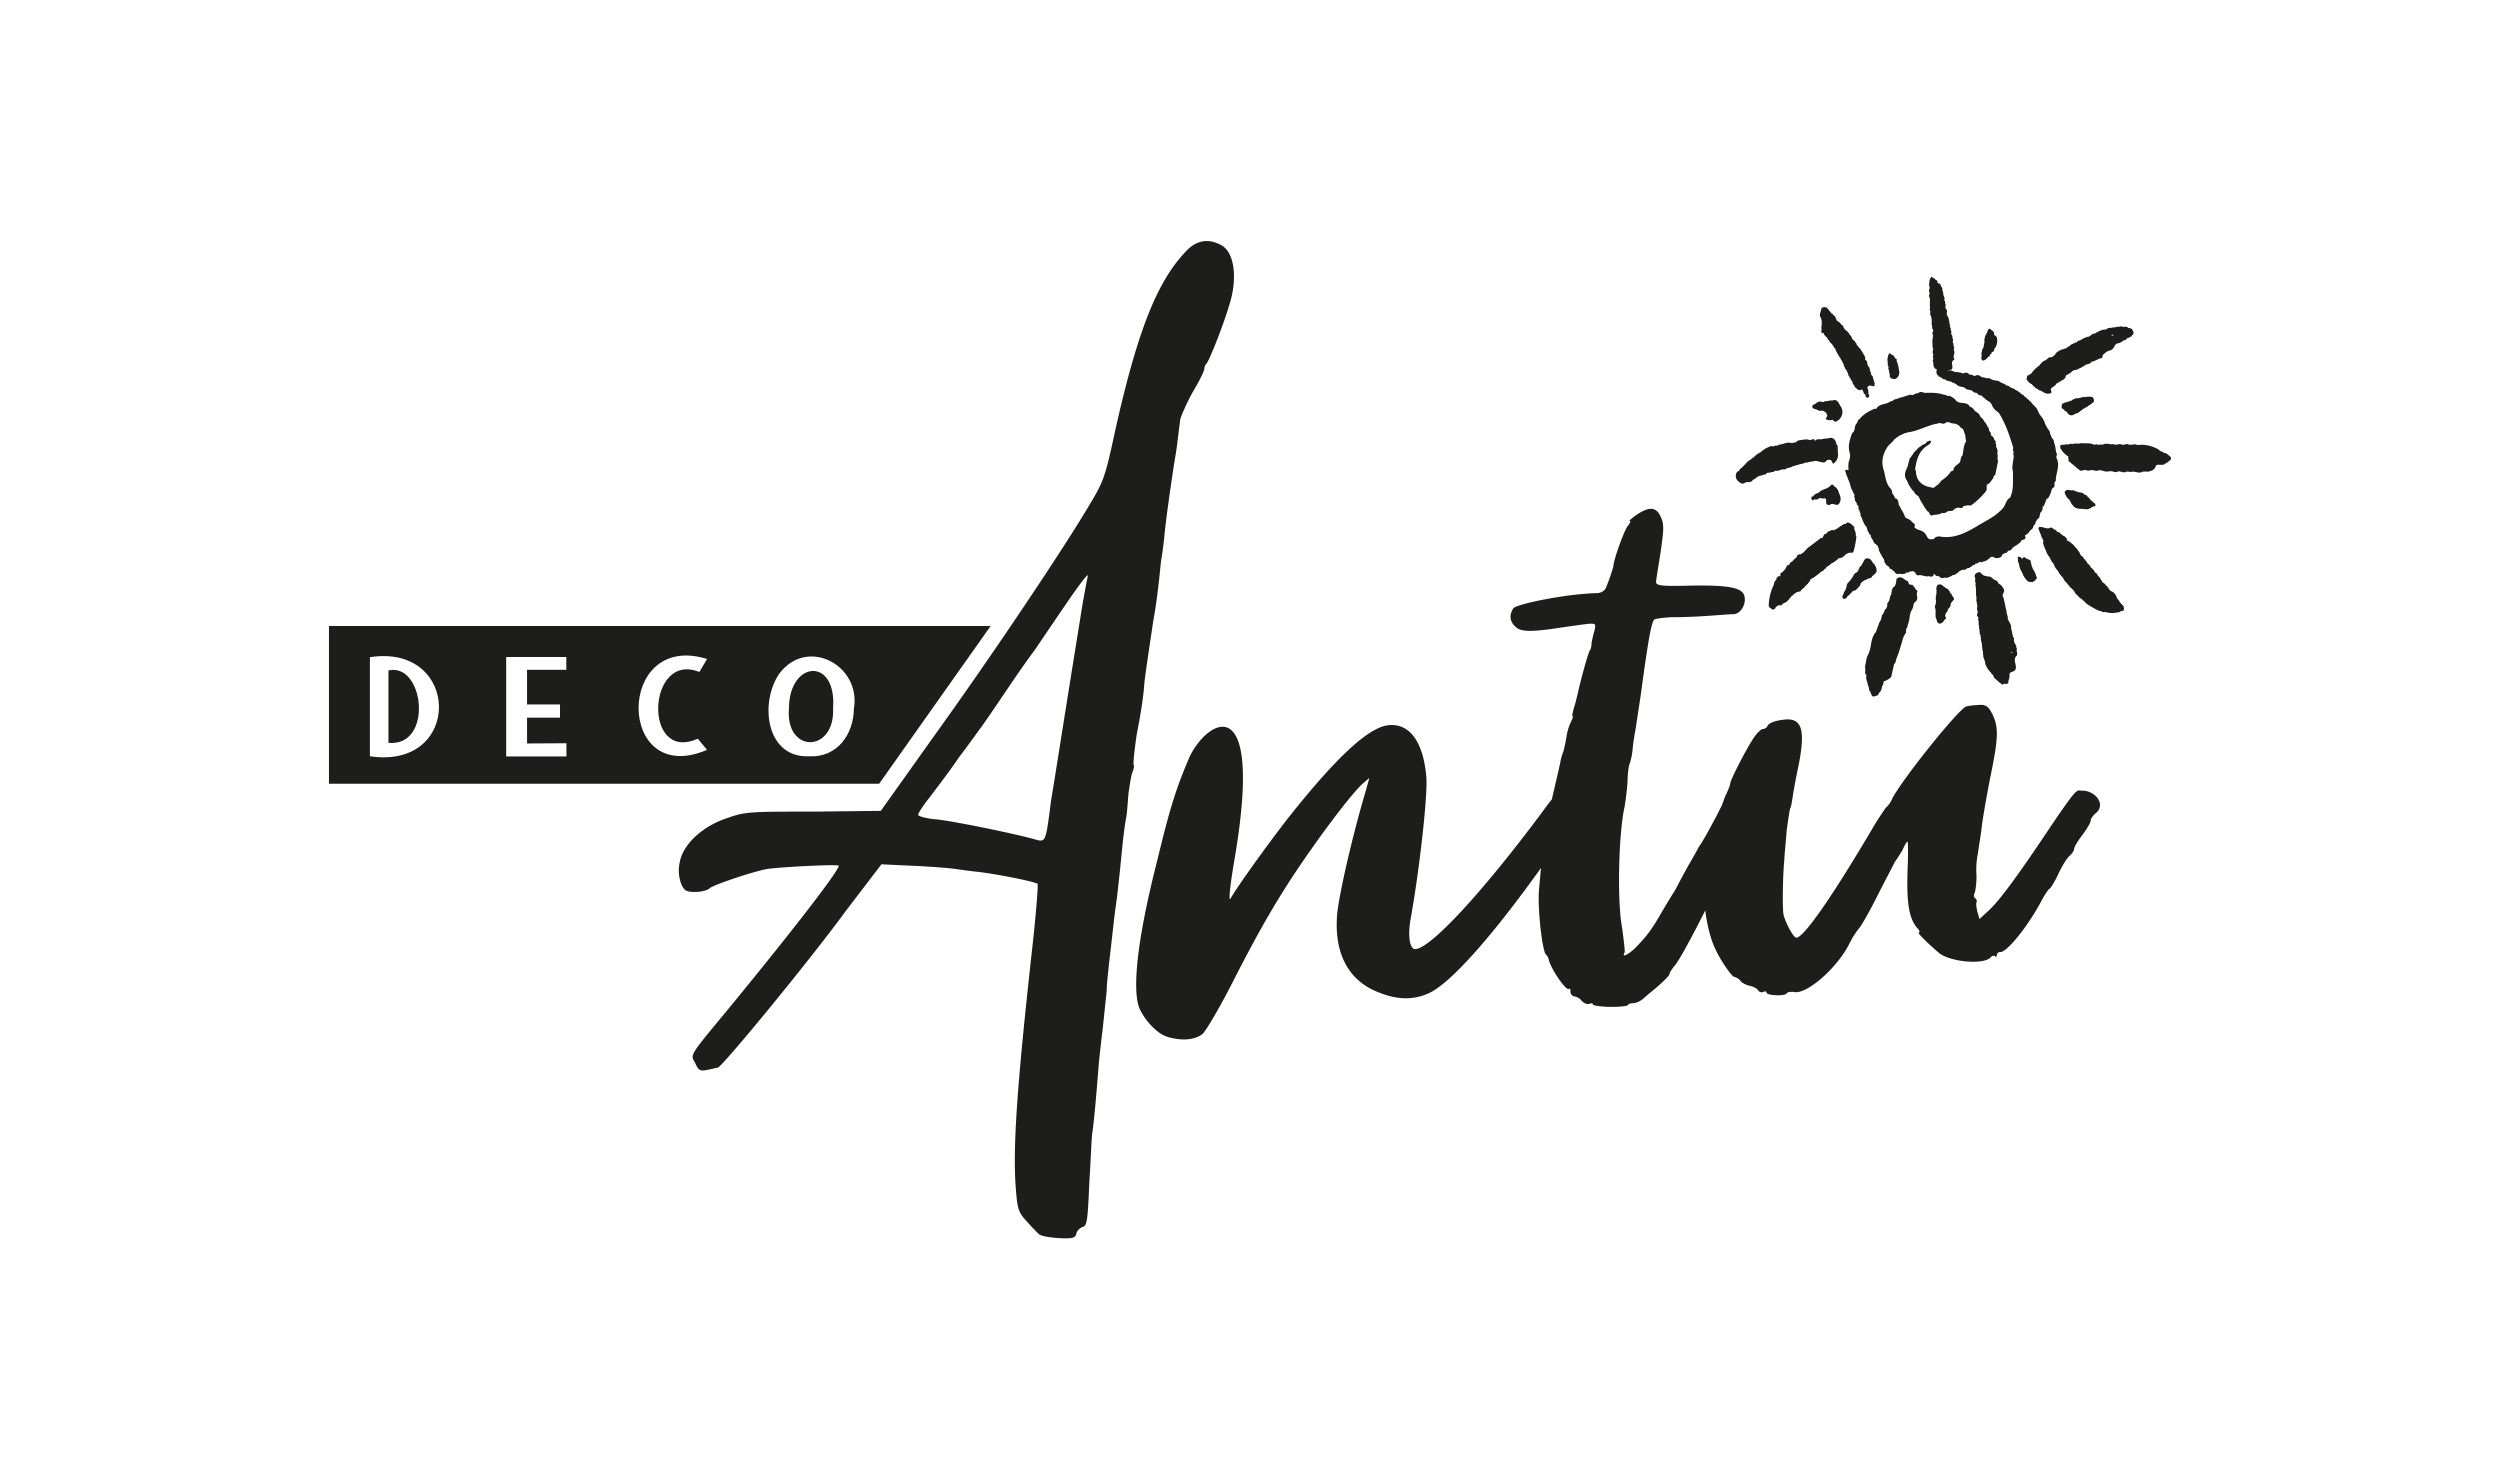 <svg id="Capa_1" data-name="Capa 1" xmlns="http://www.w3.org/2000/svg" viewBox="0 0 1238 732.56"><defs><style>.cls-1{fill:#1d1d1b;fill-rule:evenodd;}</style></defs><path class="cls-1" d="M562.85,364c2.61-13.38,3.35-19.7,3.72-24.16,0-2.6,3.35-24.16,4.46-32,1.12-5.95,1.86-11.15,3-21.19.37-3.35.74-7.81,1.11-10s1.12-7.43,1.49-11.52c.74-8.55,4.46-33.82,5.57-40.14.75-4.46,1.49-11.52,2.23-17.1.38-1.86,3-7.8,6-13.38,3.35-5.58,5.95-10.78,5.95-11.89a4,4,0,0,1,1.11-2.61c1.49-1.85,8.18-18.58,11.15-28.62,4.46-13.75,2.6-26.76-4.09-30.1-6.31-3.35-11.89-2.23-16.72,2.6-14.5,14.87-24.16,38.65-35.31,88.09-5.58,26-6,26.39-14.5,40.51-14.12,23.42-48.32,74.34-76.19,113l-25.65,36.05-33.08.37c-30.48,0-34.2,0-42.37,3-13,4.09-22.68,13.38-24.17,22.3a18.71,18.71,0,0,0,.75,10.41c1.49,3.34,2.23,4.08,7.06,4.08,2.6,0,5.95-.74,7.06-1.85,2.23-1.86,23.42-8.92,29.37-9.67,10-1.11,34.56-2.23,34.56-1.48,0,2.6-23,32.33-53.52,69.5C341,523.48,341.7,522,344.3,526.45c1.49,3.72,2.6,4.09,5.95,3.35,2.23-.38,4.83-1.12,5.2-1.12,1.86,0,45-52.41,63.19-77.31L436.48,428l15.61.75c8.55.37,17.84,1.11,20.44,1.48s7.81,1.12,11.53,1.49c9.66,1.11,28.24,4.83,29.73,5.95.37.74-.74,14.86-2.6,31.59-7.81,70.25-9.66,99.61-8.18,118.94.75,10.78,1.49,12.27,5.21,16.36,2.23,2.6,4.83,5.2,5.94,6.31.75,1.12,4.84,1.86,10,2.23,7.06.38,8.55,0,8.92-2.6a5.39,5.39,0,0,1,3.34-3c1.86-.75,2.23-3.35,3-21.56.74-11.52,1.11-23,1.49-24.9.74-4.83,1.85-16.73,3-31.6.37-5.2,1.49-14.49,2.23-20.81.74-6.69,1.49-14.5,1.86-17.47,0-3.35.74-9.29,1.11-13.38,2.6-21.93,2.23-20.82,4.09-33.82.37-3.72,1.12-10,1.49-13.76.74-7.43,1.86-19.7,3-25.27.37-1.86.75-7.07,1.12-11.9.74-5.2,1.48-10,2.23-11.15.37-1.48.74-2.6.37-3S561.74,371.83,562.85,364Zm-24.16-78.8c-.37,1.86-1.85,9.3-3,16.36-10,62.07-13,81.77-15.24,95.15-2.6,20.44-2.6,20.44-7.8,19-8.92-2.61-41.26-9.3-49.44-10-4.46-.37-8.55-1.49-8.55-2.23s2.6-4.83,5.95-8.92c3-4.09,9.66-12.64,14.12-19.33,4.84-6.32,9.3-12.64,10.41-14.12,2.6-3.35,11.52-16.73,17.84-26,2.6-3.72,6.69-9.66,9.29-13,2.24-3.35,9.3-13.75,15.62-23S539.07,283.36,538.69,285.22Z"/><path class="cls-1" d="M1031.18,391.53c-3,0-1.86-2.61-15.24,17.09-15.61,23.42-25.27,36.8-30.85,42l-4.83,4.47-1.11-3.72c-.38-1.86-.75-4.09-.38-4.46.38-.74,0-1.49-.74-2.23-.74-.37-.74-1.49,0-3a39.52,39.52,0,0,0,.74-7.8,40.79,40.79,0,0,1,.75-11.52c.37-3.35,1.48-9.3,1.86-13s2.23-14.13,4.08-23.79c4.09-19.7,4.47-25.28,1.12-32-1.86-3.71-3.35-4.83-6.69-4.46a32.88,32.88,0,0,0-6.32.75c-4.09,1.86-30.48,34.56-36.42,45.34a12.42,12.42,0,0,1-3.35,4.84c-.74,1.11-3.35,4.83-5.58,8.54-20.07,34.2-34.94,55.76-38.65,55.76-1.49,0-5.2-7.06-6.32-11.15-.74-3.35-.37-20.82.37-27.51,0-2.23.75-8.55,1.12-14.12.74-5.58,1.48-10.78,1.86-11.52.37-.38.74-3,1.11-5.21.37-2.6,1.49-8.92,2.6-14.12,4.09-19.7,2.23-26-8.17-24.16-3,.37-5.95,1.48-6.7,2.6a2.79,2.79,0,0,1-2.6,1.86c-.74,0-3,2.23-4.46,4.46-3.71,5.57-11.52,20.81-11.52,22.3,0,.74-1.11,3.72-2.6,6.69-.45,1.2-1,2.76-1.61,4.41-.73,1.41-1.54,3-2.47,4.88-3,5.58-6.69,12.64-8.92,15.61-1.49,3-4.84,8.55-7.07,12.64s-4.46,8.55-5.2,9.66-3.72,5.95-6.32,10.41c-4.46,7.81-7.06,11.52-13.38,17.84-3.35,3-6.32,4.46-4.83,1.86.37-.37-.37-5.95-1.12-11.89-2.6-13-1.86-46.84,1.12-60.22.37-1.86,1.11-7.43,1.48-12.26,0-4.46.75-8.92,1.12-9.29a35.11,35.11,0,0,0,1.49-7.81c.37-3.72,1.11-7.81,1.48-9.66.38-3,1.49-9.67,2.61-17.47,3.71-27.51,5.2-35.31,6.68-36.43.75-.37,5.21-1.11,10.41-1.11,4.84,0,12.64-.38,17.47-.75s10-.74,11.15-.74c3.35,0,6.32-4.46,5.58-8.55-.74-4.46-7.06-5.95-26.76-5.58-14.5.38-17.1,0-17.1-1.85,0-.75,1.11-7.44,2.23-14.5,1.49-10.41,1.86-13.75.37-17.1-2.23-5.57-5.57-5.94-11.89-1.86-2.6,1.86-4.46,3.35-3.72,3.35s0,1.11-1.12,2.6c-1.48,1.86-6.69,15.61-7.06,20.07a101.15,101.15,0,0,1-3.34,9.67c-.75,2.23-2.61,3.34-5.21,3.34-14.49.37-38.65,5.21-40.88,7.44-2.23,3.34-1.86,6.69,1.11,9.29s7.81,2.6,24.53,0c16.36-2.23,15.24-2.6,14.5,1.86a53.17,53.17,0,0,0-1.49,6.31,6.31,6.31,0,0,1-.74,3.35c-.74.74-4.46,14.12-6,21.19-.37,1.48-1.11,4.83-1.86,7.06-.74,2.6-1.11,4.46-.74,4.46s0,1.11-.74,2.6a26.12,26.12,0,0,0-2.23,7.06c-.37,2.61-1.12,5.95-1.49,7.44a35.69,35.69,0,0,0-1.49,4.83c0,.73-2.16,9.75-4.35,19.25-1.4,1.69-3.18,4.09-5.68,7.51C734.21,441.7,708.19,470,700.75,470c-2.6,0-3.71-6.32-2.23-14.86,4.46-24.54,8.55-61.7,7.81-70.25C704.84,367,697.78,357.7,687,359.19c-9.66,1.49-24.9,15.61-47.2,43.49-7.81,9.66-26.77,35.68-30.48,42.37-1.12,1.49,0-7.81,2.23-20.82,14.12-84-13.38-68-22.3-49.8-7.44,17.1-10.41,27.88-16.36,52.41-9.29,36.42-12.26,61.7-8.92,71.73,2.23,5.95,8.92,13.38,14.13,14.87,7.43,2.23,13.75,1.49,17.47-1.49,1.85-1.85,8.17-12.63,14.12-24.16,14.12-27.87,24.16-45,36.8-63.18,10.78-15.61,23.79-32.71,28.62-36.8l3-2.6-1.86,6.69c-6.32,21.18-13.38,51.66-14.12,61.33-1.49,19.33,5.94,32.71,20.81,38.28,9.29,3.72,17.1,3.72,24.54.37,10.56-4.77,30.83-27.38,55.63-62.08-.31,3.17-.63,6.7-1,10.79-.75,8.92,1.48,29.36,3.34,32a4.71,4.71,0,0,1,1.49,2.6c1.11,4.83,8.92,16,10,14.49.75-.37.75.37.75,1.49a2.41,2.41,0,0,0,1.85,2.23,5.63,5.63,0,0,1,3.72,2.23c1.12,1.12,2.6,1.86,3.72,1.49s1.86-.37,1.86.37c0,.37,3.71,1.11,8.92,1.11,4.83,0,8.55-.37,8.55-1.11,0-.37,1.48-.74,3-.74a10.14,10.14,0,0,0,4.46-2.24c1.12-1.11,4.46-3.71,7.43-6.31s5.58-5.21,5.58-5.95,1.11-2.23,2.23-3.72c2.08-2.07,8.47-13.86,15.46-27.72.71,6.66,2.7,14.62,5,19.17,2.23,5.21,8.17,13.76,9.29,13.76a5.41,5.41,0,0,1,3,1.85c.75,1.12,3,2.23,4.83,2.61s3.72,1.48,4.09,2.23a2,2,0,0,0,2.6.74c.75-.37,1.49-.37,1.49.37,0,1.49,9.29,1.86,10,.37.37-.74,1.86-.74,3.34-.74C894,493,909.27,480,915.59,467.72a42.47,42.47,0,0,1,4.83-7.8c1.11-1.12,5.2-8.18,9.29-16.36s8.18-15.61,8.55-16.72c.74-.75,2.23-3.35,3.72-5.58,1.11-2.6,2.23-4.46,2.6-4.46s.37,7.06,0,15.24c-.37,15.61.74,22.67,4.83,27.51,1.12,1.11,1.49,2.23.74,2.23-1.11,0,6.32,7.06,10.41,10.4,5.58,4.09,20.82,5.58,24.9,2.23.75-1.11,2.24-1.48,2.61-.74.37.37.74,0,.74-.74a1.7,1.7,0,0,1,1.86-1.49c3.34,0,14.12-13.38,20.81-26.39,1.49-2.6,3-4.83,3.35-4.83s2.6-3.35,4.46-7.44,4.46-8.17,5.58-8.92c1.11-1.11,2.22-2.6,2.22-3.34,0-1.12,1.86-4.09,4.09-7.06s4.09-5.95,4.09-7.07c0-.74,1.12-2.6,2.6-3.71C1043.08,398.22,1037.5,391.53,1031.18,391.53Z"/><path class="cls-1" d="M192.36,332v35.87C214.78,369.84,210.08,327.93,192.36,332Z"/><path class="cls-1" d="M412.55,350.78c1.84-25.52-21.61-23.78-21.86-.2C388.68,373.29,413.5,373,412.55,350.78Z"/><path class="cls-1" d="M367.72,388.09h67.64L490.57,310H162.9v78.09H367.72Zm18.21-54.53c13.89-18.46,40.63-4.05,36.91,17.43-.13,12.7-8.32,24.21-22,23.51C379.37,375.64,375.92,348.09,385.93,333.56ZM183.17,374.5V325.43C228.32,318.51,229.24,381.39,183.17,374.5Zm97.27-42.83H261v17.17h16.32v6.54H261v12.78l19.49-.1v6.54H250.66V325.33h29.78Zm65.1,34.14,4.59,5.52c-45,19.25-45.4-59.13,0-45l-3.8,6.44C320.49,322.28,318.08,378.06,345.54,365.81Z"/><path class="cls-1" d="M927.53,202.8l.06,0-.07,0h0a17,17,0,0,0-6.95,5l0-.07c-.87.32-.52,1.47-1.17,1.94l0,0c-1.35,1.29-.42,3.74-2.2,4.8-1.27,3.37-2.33,6.75-1.07,10.32l0,0a8.48,8.48,0,0,1-.67,4,18.45,18.45,0,0,0-.12,3.48,4.09,4.09,0,0,0,.16.42c-.57.29-1.28-.43-1.79.3.29,1,.58,1.93.86,2.87a1,1,0,0,1,.36.91c.27.57.54,1.14.8,1.72l.87,2.91h-.07a2.16,2.16,0,0,0,.46.89v0l0,0,0,0c.11.31.29.57.42.86v0a9.52,9.52,0,0,0,.91,1.87l.06,0-.21,1.08a1.75,1.75,0,0,1,.34,1.51h0a2.46,2.46,0,0,0,.46.86v0a1.67,1.67,0,0,1,.53,1.39,1.44,1.44,0,0,1,.75,1.8.74.74,0,0,1,.05.55l.47.2c0,.23,0,.46-.07.69a.84.84,0,0,1,.39.88,2.4,2.4,0,0,1,.39.2l-.07,0a1.27,1.27,0,0,0,.06,1.28l0,0a4.29,4.29,0,0,0,.45.88h0a15.52,15.52,0,0,0,.91,2.32l0-.05a4,4,0,0,0,.4.9v0a4.2,4.2,0,0,1,.45.8l0,0a2.53,2.53,0,0,1,1,2.17c.15.28.3.55.46.82l.46.84.48.8a4.82,4.82,0,0,1,.5.27h0a3.2,3.2,0,0,0-.16.68l.55.78c.16.27.32.55.47.83l.42.87.48.82a1.37,1.37,0,0,1,1.08,1l.31.09.18,0a1,1,0,0,0,.14.15l-.09.52a1.45,1.45,0,0,1,.39,1.48l.45.83.42.87.46.83.48.83c.16.28.32.55.49.82a1.73,1.73,0,0,1,.43,1.46l.45.83.51.8,1.59,1.19h0a4.57,4.57,0,0,0,0,.64.79.79,0,0,1,.51.22l.57,0c.07.38.39.59.64.85a1.48,1.48,0,0,1,.54.17c.17.27.33.53.48.81h0a2.35,2.35,0,0,0,2.52.54l1.21.23c.45-.3,1-.07,1.46-.36h0a.8.8,0,0,0,.27-.51l.17.14.27-.1.66,0c.24-.17.5-.33.76-.48a2.23,2.23,0,0,1,.63,0,1.44,1.44,0,0,1,1.91.44h0l.28.08a1.63,1.63,0,0,0,.28.71l0,0a1.32,1.32,0,0,0,1.86.46l3.68.76c.91-.54,1.85.54,2.75-.17h-.07c.54-.23.61-.67.47-1.19l-.08,0h0a1.25,1.25,0,0,1,1.1.87c.81.41,1.91.12,2.48,1.12,1,.48,2.14-.43,3.16.08l2.2-.93a1.45,1.45,0,0,1,1.38-.49l.8-.5.78-.55.78-.55a.87.87,0,0,1,.78-.55c.58-.6,1.28-.46,2-.44l.84-.42a1.54,1.54,0,0,1,1.38-.48l.79-.52.79-.55a1.56,1.56,0,0,1,1.33-.52,3.18,3.18,0,0,0,.18-.6h.6l.84-.41c.66-.63,1.37-.3,2.07-.22a3.24,3.24,0,0,1,.17-.32,6.36,6.36,0,0,0,2-.7l0,0c.28-.17.53-.37.8-.54h0a4.45,4.45,0,0,1,1.55-1.16h0a.56.56,0,0,1,.75.16h.29l.26.13a2.59,2.59,0,0,0,1.89.3l-.06,0c.46-.25,1,0,1.45-.48l-.08.06c.53-.23.59-.81.82-1.26h.16a.83.83,0,0,1,.82-.48,1.61,1.61,0,0,1,1.38-.45,1.4,1.4,0,0,1,1.55-1.14l.78-.52a3.1,3.1,0,0,0,.08-.42,1.94,1.94,0,0,0,.29-.21A3.62,3.62,0,0,1,997,271l.21,0c0-.07,0-.14,0-.2l.1-.1a1.59,1.59,0,0,0,.63-.33l0,0c.3-.13.55-.35.83-.49l0,0c.23-.22.51-.38.73-.61h0l0,0v0a2.37,2.37,0,0,0,.78-.6l-.06,0c.54-.19.54-.92,1-1.18h0c.41-.36,1-.07,1.39-.53l-.08,0a.8.8,0,0,0,.32-1.3v0c-.05,0-.07-.1-.07-.28a.53.53,0,0,1,.28-.44h0a3.65,3.65,0,0,0,1.49-1.16,0,0,0,0,0,0,0l0,0,0,0c.49-.27.54-.9.92-1.25h0l0,0,0,0a2,2,0,0,0,.8-.6l-.06,0c.81-.37.48-1.48,1.13-1.95l0,0c.78-.41.47-1.51,1.13-2a.88.88,0,0,1,.23-.6l.7-.61,0,0c1-.84.43-2.45,1.4-3.33h0c.72-.64.61-1.58.82-2.41a2.65,2.65,0,0,0-.38-.05l.24-.19a1.57,1.57,0,0,1,.53,0l1.56-3.92h0l.53,0a12.16,12.16,0,0,0,1.78-4,2.2,2.2,0,0,1,1.46-1.71l.08-2.44a.91.91,0,0,0,.53-.46l.06-.19c0-3.41,1.89-6.71.83-10.18l.05.09a4.25,4.25,0,0,0-.39-.93v0a.38.38,0,0,0-.24-.31.49.49,0,0,1,0-.12c0-.79.68-1.61.05-2.39a.25.25,0,0,0,0,.07l0-.1,0,0c-.48-1.48-.35-3.13-1-4.57l0,.06c-.2-.47,0-1.11-.39-1.49,0,0,0,0,0,0l-.07-.11a.34.34,0,0,1,.06.06,1,1,0,0,0-.51-.87l.05.09a9.87,9.87,0,0,1-1.37-3.27l.07.1a1.14,1.14,0,0,0-.47-.9s0,0,0,.05l-.05-.08,0,0a1.3,1.3,0,0,0-.51-.85l.05.08c-.33-.58-.68-1.16-1-1.73l0,.07a2,2,0,0,0-.46-.92.06.06,0,0,0,0,0v0h0a7.06,7.06,0,0,0-.92-2.29.41.41,0,0,0,0,.09l-.06-.1h0c-.49-1-1.29-1.75-1.85-2.68l0,0c-.77-1.39-1.15-3.09-2.6-3.94l.05,0c-.07-.63-.8-.6-1-1.12h0a2.48,2.48,0,0,0-.6-.72.14.14,0,0,0,0,.06l-.06-.09,0,0c-.15-.57-.79-.58-1-1l0,0c-.25-.51-.85-.53-1.15-1l0,0c-.24-.52-.8-.58-1.17-.92l0,0,0-.06,0,0c-.23-.62-.85-.67-1.28-1a.3.3,0,0,1-.38-.24,1.67,1.67,0,0,0-.78-.73c-.18.06-.28,0-.33-.19-.35-.46-.92-.55-1.34-.89a.3.3,0,0,1-.4-.2c-.49-.67-1.41-.43-1.92-1a.33.33,0,0,1-.45-.2c-.52-.64-1.43-.46-2-1a.24.24,0,0,1-.38-.15c-.51-.72-1.44-.52-2-1.08-.17.09-.29,0-.35-.15-1.47-1.25-3.57-.57-5-1.76a.34.34,0,0,1-.47-.16.38.38,0,0,0-.64-.12,1.19,1.19,0,0,1-1.13-.2.66.66,0,0,1-.89-.19,2.84,2.84,0,0,1-1.75-.42,2.11,2.11,0,0,0-2.52-.47l0,0c-.62.36-1.09,0-1.59-.3l-.86-.22c-.31.14-.6.17-.78-.2h0a2.14,2.14,0,0,0-2.51-.52h0c-.6.38-1.06,0-1.52-.27a1.83,1.83,0,0,1-1.45-.32c-1.69.54-3-1.07-4.65-.78a2.68,2.68,0,0,0-.3.12l-.12-.21.07,0a2.19,2.19,0,0,1,.51-.1,1,1,0,0,0,.83-.1,1.22,1.22,0,0,0,.68-.43c.67-1.36-.76-3,.54-4.23a.05.05,0,0,1,0,0l.07,0,0,0c.62-.28.68-.7.26-1.23l0,.07c-.39-1.2.73-2.41.14-3.61l0-.06s0,0,0,.05c-.35-.7.36-1.56-.22-2.22a.11.11,0,0,1,0,.05l0-.08,0,0c-.13-.51.05-1.09-.27-1.55v0c-.44-.67.34-1.57-.26-2.21a.13.13,0,0,0,0,.06l0-.08,0,0c-.16-.7.13-1.62-.67-2l.06-1.62a2.09,2.09,0,0,1-.29-1.53,1.58,1.58,0,0,1-.32-1.53,1.69,1.69,0,0,1-.26-1.56,1.77,1.77,0,0,1-.34-1.5L964,155.63c.06-.65.12-1.3.17-1.95-.27-.4-.55-.79-.83-1.19l.15-1.84a1.82,1.82,0,0,1-.23-1.56l-.44-.22c0-.44.1-.88.14-1.33a6.09,6.09,0,0,1-.72-3,1.83,1.83,0,0,1-.37-1.49c-.12-.3-.23-.6-.34-.91a1.34,1.34,0,0,1-.51-1.39l-1.63-.69a1.7,1.7,0,0,0,.09-.54l-.5-.82a1.61,1.61,0,0,1-1.14-.93,1.32,1.32,0,0,1-1.19-.85,4.07,4.07,0,0,0-1.25,3.18c-.07.44-.13.88-.2,1.32.81,1,0,2-.06,2.94a3.83,3.83,0,0,0,.43.17l.33,0s0,0,0,0h0l-.32,0c-.11.68-.22,1.35-.34,2a.73.73,0,0,1,0,.63l.46.35h0c0,1.36,0,2.73-.07,4.1v0c.39.71-.29,1.55.14,2.25h0c.48.67-.3,1.56.25,2.21v0a8.17,8.17,0,0,1,.48,4.36,3.62,3.62,0,0,1,.24,2.16c.86.69.69,1.47.09,2.28a2.86,2.86,0,0,1,.26,2.11l0,0,0,.27c0,.67-.26,1.31-.2,2,.26,1-.13,2,.28,3l0-.05c.47.94-.58,2,.08,2.93a.13.13,0,0,0,0-.06l0,.08v0c.27.72-.32,1.52.09,2.23a.38.38,0,0,1,0,.49c-.07.09-.14.19-.22.28a1.89,1.89,0,0,0,.07.71c.06.23.11.46.17.7s0,.76.08,1.14a3.44,3.44,0,0,0,.16.8,4.1,4.1,0,0,0,.41.74,2.63,2.63,0,0,0,.64.56.84.84,0,0,0,.55.09l0,.06h0a2.66,2.66,0,0,0,.26,2.83l.31.07h.06a.94.94,0,0,0,.24.7v-.05c1,.05,1.51.87,2.28,1.27l1,.07a1.55,1.55,0,0,0,.07.23c1,.92,2.41.43,3.35,1.35l1.09.29c.29.48.84.55,1.24.85l-.05-.06.07.07h0c1.19,1.42,3.38.51,4.49,2.11,1.06.49,2.37.21,3.31,1.09h0l0,0,0,0c.56.94,1.79.42,2.4,1.22,0,0,0,0,0,0l0,.05h0c.51,1,1.76.42,2.34,1.22h0l0,0,0,0c.23.55.84.57,1.16,1l0,0c.8.93,1.95,1.32,2.85,2.1v0l0,0h0a1.24,1.24,0,0,0,.62.79l0-.06c.5,2.16,2.06,3.27,3.61,4.4l0,0,0,.06,0,0c3.19,5.12,5.16,10.89,6.94,16.75l0-.07c.35.7-.38,1.58.21,2.25a.07.07,0,0,0,0-.05l0,.07,0,0c.26.7-.35,1.51.14,2.19v0l0,.06s0,0,0,0c-.07,2.63-1.19,5.25-.35,7.9l0-.06c-.13,4.31.49,8.69-1.42,12.84h0c-1.73.91-2.13,2.84-3,4.44l.05,0c-3.44,4.41-8.24,6.56-12.7,9.25-5.92,3.56-11.92,6.77-18.91,5.6a3.3,3.3,0,0,0-3.28,1.16l-.09.2a2.08,2.08,0,0,0-.85-.07c-1.24.25-1.93-.32-2.5-1.46-1-2-1.87-2.54-4.45-3.31a7.79,7.79,0,0,1-1.63-1c.12-.89.45-1.79-.65-2.31-.55-.26-.93-.9-1.39-1.37l-2.53-1.32a16.66,16.66,0,0,0-1.94-3.92c-.38-.79-.71-1.45-.85-1.65s-.33-.57-.49-.87a2.61,2.61,0,0,0,0-.28c0-.2,0-.41-.09-.62a1.1,1.1,0,0,0-.06-.26c0-.15-.06-.3-.1-.44a3.2,3.2,0,0,0-.38-.79,1.87,1.87,0,0,0-.66-.53,2.84,2.84,0,0,0-.42-.09,10.16,10.16,0,0,0-1.49-2.58.11.11,0,0,1,0-.05,5.28,5.28,0,0,0-.14-1,5.08,5.08,0,0,0-.34-.92c-2.78-2.54-2.77-6.43-3.82-9.82-1.19-3.9-.34-7.31,1.71-10.72,1-1.71,2.79-2.57,3.74-4.3h0l0-.06,0,.05a1.26,1.26,0,0,0,.81-.55l0,0,.08-.06s0,0,0,0a1.37,1.37,0,0,0,.78-.56.05.05,0,0,1,0,0l.07-.05s0,0,0,0a1.45,1.45,0,0,0,.81-.55l0,0,0,0h0a7.84,7.84,0,0,0,2.18-1l0,0,.05,0h0c.45-.22,1,0,1.39-.46h0l.07,0,0,0c4.89-.56,9.34-3.11,14.1-4.26l-.08,0c.5-.12,1,.06,1.5-.33h0c1.14-.42,2.28.91,3.41-.15,1.21-.9,2.26,0,3.37.23a4.12,4.12,0,0,0,.8.06,4.45,4.45,0,0,1,2.78,1.29.86.86,0,0,1,.53.78,2.25,2.25,0,0,1,1.69,1.73,15.83,15.83,0,0,0,.66,1.86c.14,1.12.29,2.25.44,3.37-.11.11-.22.23-.32.35-1,1.93-.91,4.09-1.41,6.12a1.36,1.36,0,0,1-.25.62c-1,.88-.42,2.47-1.37,3.36l0,0c-1,1.19-2.88,1.66-2.91,3.75l-1.22.52a16.33,16.33,0,0,1-5,4.71,5,5,0,0,1-1.77,2c-.61.45-1.19.95-1.79,1.43h0a25.13,25.13,0,0,1-3.1-.66c-3.4-1.15-5.59-3.44-5.68-7.59l-.41-.87c.54-3.9,1.4-7.66,4.31-10.49l.77-.65h0a4.72,4.72,0,0,1,.73-.61l.06.06.78-.52h0a10.83,10.83,0,0,0,.91-.88c.72-.84.17-1.07-.5-1.22v0c-.25.17-.51.33-.77.49a2.61,2.61,0,0,1-.56,0,5,5,0,0,0-.22.65l-.72.61h0l-.07,0a.68.68,0,0,0-.76.46h0l0,0a2,2,0,0,0-.6-.12,4.61,4.61,0,0,0-.16.64,3.35,3.35,0,0,1-.54.08l-.75.54-2.76,2.83a1.83,1.83,0,0,1-.9,1.28,1.7,1.7,0,0,1-.91,1.26l-1.23,4.68h0c-1.26,2.25-1.74,4.47,0,6.61.46,1.84,1.68,3.16,2.6,4.69l.21,0,.18.14a2.18,2.18,0,0,0,.56.8s0,0,0,0l0,0,0,0a1.85,1.85,0,0,0,.49.85l0-.05,1.55,1.26.43.79a14.62,14.62,0,0,0,1.91,3.33h0a.88.88,0,0,0,.48.83h0a2.71,2.71,0,0,0,1.12,1.52v0a1.13,1.13,0,0,0,1,1.06h0a12.07,12.07,0,0,0,.8,1.46c.17.23.58.5.78.42,1.62-.66,3.46-.1,5-1.28a2.78,2.78,0,0,0,2.81-.82h0l2.63-.28a3.87,3.87,0,0,1,3-1.53c.92.32,1.78.46,2.27-.79h0c1,0,1.86-.51,2.85-.26a1.67,1.67,0,0,0,1.21-.27,35.4,35.4,0,0,0,7-6.71,2.27,2.27,0,0,0,.45-1.62c0-.58,0-1.15,0-1.73,1.54-.4,2.17-1.93,3.13-3,.23-.72.36-1.52,1.14-1.87q.67-3.39,1.37-6.8c-.63-1.18.14-2.61-.44-3.79a.9.9,0,0,0,.1-.68,4,4,0,0,0,.21-.67,1.62,1.62,0,0,1-.42-1.44l-.49-.25a2.93,2.93,0,0,0-.27-2.16h0c.07-.23.14-.47.2-.7a3.24,3.24,0,0,1-1-1.65l-.47-.83-.58-.17h0l-.45-.91h0c0-.19,0-.38.07-.58l-.56-.77a1.64,1.64,0,0,1-.41-1.48c-.94-1.06-1.21-2.66-2.39-3.53a3.32,3.32,0,0,0-1.35-1.83l-.69-.81h0c-.44-1.47-1.73-1.93-2.74-2.71h0a3.52,3.52,0,0,0-2.38-2,3.11,3.11,0,0,0-.42-.75c-1.76-1.59-4.33-.55-6.14-2l0,.06a6.12,6.12,0,0,0-1.39-1.52,17,17,0,0,0-1.76-1,1.84,1.84,0,0,0-.77-.17l-.39.1c-.54.36-.43-.52-.81-.47a8.32,8.32,0,0,1-.85-.13l-.92-.2c-2.81-.92-5.74-.75-8.65-.77a.55.55,0,0,1-.59-.08l-.34-.12a4.13,4.13,0,0,0-1-.18,2.91,2.91,0,0,0-.72.05.9.9,0,0,0-.5.48h0l0,0,0,0c-.31-.05-.62.15-.93.07a.7.7,0,0,0-.54.31l0,0-.05,0h0a4.25,4.25,0,0,0-1.12.43c-.76.51-1.6-.42-2.36.24l.06,0c-.46.27-1,0-1.44.48l0,0-.06,0h0c-.46.18-1,0-1.38.49h.06l-.08,0,0,0a3.23,3.23,0,0,0-.69.07,6.87,6.87,0,0,0-.75.19,12,12,0,0,1-1.82.65c-.61.21-1.33.16-1.71.92l0,0a4.58,4.58,0,0,0-2.23.93h0l-.06,0s0,0,0,0c-2,.86-4.53.62-5.94,3h0l0,0h0C928.5,202.53,927.91,202.27,927.53,202.8Zm31.24-38.45a.47.47,0,0,1,.33.11Zm21.53,112.3-.11.09a.93.93,0,0,1-.05-.1ZM966,275.07l0,0h0v0Zm-20.21-.75h0l0,0h0ZM961,243.17l-.06-.18H961A1.1,1.1,0,0,0,961,243.17Zm0-.17h0Zm22.3-7.27-.06.29v0A2.86,2.86,0,0,1,983.31,235.73Z"/><path class="cls-1" d="M862.18,239.36l.42.13a1.87,1.87,0,0,0,.84-.1,4.44,4.44,0,0,0,.76-.37,2.45,2.45,0,0,1,1.94-.21.79.79,0,0,0,.43-.28l.16.06.32.07.72-.63a.8.8,0,0,1,.77-.59c1.22-.79,2.28-2,3.82-1.94a2.57,2.57,0,0,1,1.94-.45,1.67,1.67,0,0,1,2.26-.84c.06-.12.11-.24.16-.37l.19,0c.38-.08.77-.06,1.16-.14a2.5,2.5,0,0,0,.71-.36h0c.61-.6,1.42.26,2-.41l0,0,.06,0h0c.46-.19,1,0,1.4-.43l-.05,0,.06,0h0c.64-.33,1.38.33,2-.27h0l.09-.05-.06,0a2.63,2.63,0,0,0,.82-.41l.19-.14.21.08a5.76,5.76,0,0,0,2.43-.88h0c.44-.28,1,0,1.43-.43h0l0,0h0c.45-.25,1-.06,1.42-.36h0c.92-.35,1.94-.26,2.81-.83l.2-.11.21.09a.59.59,0,0,0,.59-.3c.3.26.63.25,1-.07h0l.06,0h0c.46-.19,1,0,1.42-.29l.28-.08.26.11c.42-.14.84-.22,1.26-.33l.42,0,3.26.76a1.67,1.67,0,0,0,1.92-.95,2.89,2.89,0,0,1,1.86-.3c.92.3.88,1.4,1.45,1.9a5.19,5.19,0,0,0,2.42-4.05c-.07-1.69-.15-3.38-.23-5.07-.16-.1-.32-.2-.49-.29-.35-2-1.13-3.46-3.27-3.42-1.31.53-2.72.22-4,.68h0a.44.44,0,0,0-.27.05.18.18,0,0,0-.08.16,1.42,1.42,0,0,0-.64-.24,3.16,3.16,0,0,0-.6.11c-.09-.12-.25-.12-.48,0a.45.45,0,0,1-.54,0,1.67,1.67,0,0,0-.12.23h-.15a.44.44,0,0,1-.86-.19,1.54,1.54,0,0,0-.82-.15,2.4,2.4,0,0,1-2.31.22,6.87,6.87,0,0,0-.78-.08c-.39,0-.77,0-1.16.09a5.07,5.07,0,0,0-.77.1c-.52.09-1,.14-1.55.22a3,3,0,0,0-.78.22,3.11,3.11,0,0,0-.92.78h0l0,0,0,0c-.48.17-1,0-1.48.29a.29.29,0,0,1-.44,0,3.25,3.25,0,0,1-1.55-.13,5.29,5.29,0,0,0-.8.08c-1.23.16-2.39.74-3.62.89a5.34,5.34,0,0,0-.81.21c-.67.64-1.61,0-2.28.66h0l-.06,0,0,0a1.9,1.9,0,0,1-1.08-.09,1.91,1.91,0,0,0-.74.14c-.46.21-.91.43-1.37.62-.23.1-.46.2-.68.32a6.31,6.31,0,0,0-.65.4l-.31.21c-.22.14-.43.28-.64.44a3.23,3.23,0,0,0-.58.53c-.37.42-.95.48-1.3.92l.07-.06a1.37,1.37,0,0,0-.86.52.05.05,0,0,0,0,0l-.06,0,0,0a1.67,1.67,0,0,0-.79.61l.08,0a37.4,37.4,0,0,1-3.89,2.9l0-.09a26.06,26.06,0,0,1-3.46,3.58l0,0L862,232l.06-.05c-.55.21-.62.83-.93,1.25h0l0,0,0,0a1.49,1.49,0,0,0-.85.53l.05,0a1.31,1.31,0,0,0-.58.72C859,237,860.49,238.24,862.18,239.36Z"/><path class="cls-1" d="M978.73,295.81v0a0,0,0,0,0,0,0Z"/><path class="cls-1" d="M978.13,286.31v0a0,0,0,0,1,0,0Z"/><path class="cls-1" d="M967.86,173.87h0Z"/><path class="cls-1" d="M914,296.26l0,0s0,0-.05,0Z"/><path class="cls-1" d="M922.3,288l0,0,.06-.05,0,0a2,2,0,0,0,.81-.52h0l0,0h0a9.27,9.27,0,0,0,2.16-1h0l.06,0,0,0c.46-.21,1.06.05,1.42-.53l-.12.1c.61-1.16,1.94-1.56,2.49-2.78a3,3,0,0,0,.13-.84,5.16,5.16,0,0,0-.25-1.18,4.26,4.26,0,0,0-.28-.7c-.13-.21-.24-.42-.35-.64a2.14,2.14,0,0,0-.43-.55,5.36,5.36,0,0,1-.69-.82c-.07-.11-.13-.22-.2-.32a5,5,0,0,0-.43-.66,3.24,3.24,0,0,0-.59-.58c-1.87-1.07-2.92-.15-3.55,1.82l0,0,0,0v0c-.65.33-.45,1.39-1.19,1.63a2.58,2.58,0,0,0-.58.65,6.19,6.19,0,0,1-1.2,2.37l-.39.19a2.83,2.83,0,0,0-.72.48,4.23,4.23,0,0,0-.54.72,17,17,0,0,1-2.23,3.25l-.29.31c-.2.21-.4.42-.58.65a2.18,2.18,0,0,0-.32.81,6.36,6.36,0,0,1-.75,2.45.25.25,0,0,1-.14.38c-.71.5-.48,1.55-1.08,2.12-.08.32-.15.65-.23,1,.38.95,1,.95,1.77.53.48-.22.51-.9,1-1.14h0a4.28,4.28,0,0,0,.75-.66l-.06,0a8.47,8.47,0,0,0,1.73-1.85h0l0,0h0c.47-.2,1,0,1.44-.47l-.09.06a5.77,5.77,0,0,0,1.72-1.79h0l.06-.06,0,.05c.82-.32.47-1.47,1.15-1.89l0,0A2.28,2.28,0,0,0,922.3,288Z"/><path class="cls-1" d="M878.58,301.67h0s0,0,0,0Z"/><path class="cls-1" d="M1036.32,165.42l0,0h0Z"/><path class="cls-1" d="M966.82,295.07c-.14-.16-.26-.33-.39-.5s0-.35,0-.53l-.53-.27-.15-.22a1.75,1.75,0,0,0-.23-.24c.1-.52-.25-.79-.59-1.07h0l0-.05,0,0c-.24-.61-.87-.65-1.27-1a.34.34,0,0,1-.41-.19c-.27-.46-.85-.47-1.13-.9h0l0,0,0,0c-.29-.56-.83-.55-1.31-.67a2,2,0,0,0-.77,0,2.11,2.11,0,0,0-.67.44,1.71,1.71,0,0,0-.36.74,7.37,7.37,0,0,1-.13.82,2.27,2.27,0,0,0,0,.82.74.74,0,0,0,.2.16c-.06.18-.11.37-.16.57.16,1.41-.61,2.81-.22,4.23a.33.33,0,0,1-.09.46,2.87,2.87,0,0,1-.31,2.05,2.38,2.38,0,0,0-.12.84c0,.69.44,1.29.33,2a5.63,5.63,0,0,0,0,.82,11.36,11.36,0,0,0,0,1.65,7.74,7.74,0,0,0,.07.83c.3.42.27,1,.6,1.42h0l0,.05,0,0a1.46,1.46,0,0,0,1.14,1.45,1.44,1.44,0,0,0,.77-.06,4.43,4.43,0,0,0,.7-.41,3,3,0,0,0,.59-.59c.24-.32.49-.63.71-1l0,0,.06-.05,0,0a.71.71,0,0,0,.21-1.25l0,.06a2.26,2.26,0,0,1,.56-2.16h0c.64-.49.46-1.45,1-2,0,0,0,0,0,0l.05-.06,0,0c.58-.29.67-1,1-1.47l0-.17c-.15-1.07.77-1.52,1.18-2.26h0C968.29,296.57,967.17,295.86,966.82,295.07Z"/><path class="cls-1" d="M1022.68,244.52h0l.07.11a.86.86,0,0,0-.07-.1,1.19,1.19,0,0,0,.44.91s0,0,0-.05l0,.07,0,0a1.42,1.42,0,0,0,.49.8l0,0,0,.09,0,0c.18.55.77.59,1.07,1h0l0,0,0,0a1.56,1.56,0,0,0,.53.81l0,0,0,.07,0,0a1.41,1.41,0,0,0,.47.85s0,0,0-.05l0,.08,0,0a1.4,1.4,0,0,0,.52.84l0-.06c1.59,2.7,4.35,1.82,6.65,2.32l.3-.05.29.09c.42-.29,1,0,1.39-.52h0l.1-.07,0,.06a1,1,0,0,0,.81-.51h0l.08,0,0,0a2.23,2.23,0,0,0,.82-.43l.22-.12.22.1c.8-.18.71-.66.38-1.22l.07.07c-.2-.57-.79-.6-1.12-1,0,0,0,0,0,0l0,0,0,0c-.22-.54-.8-.58-1.13-1l0,0,0,0h0a5.67,5.67,0,0,0-1.62-1.72,0,0,0,0,1,0,0l0-.06,0,0c-.21-.9-1.33-.43-1.62-1.22h0c-1.32-1.11-3.18-.55-4.52-1.59l-1.42-.29c-.94.38-1.88-.52-2.82.07C1022.44,243.19,1022.18,243.79,1022.68,244.52Z"/><path class="cls-1" d="M1023,242.68l.07,0,0,0Z"/><path class="cls-1" d="M897.42,201.52c.52,1.25,1.83.93,2.68,1.54a2.55,2.55,0,0,0,1.59.38,2,2,0,0,1,1.07,0,8.18,8.18,0,0,0,.88.47,1.89,1.89,0,0,1,.72.6c.09.21.18.42.26.63a3.36,3.36,0,0,0,.32.78c-.37.34-.4.95-.75,1.31l0,.31a3,3,0,0,0,2.36.46,1.05,1.05,0,0,0,1-.21c.7,1.22,1.61,1.31,2.71.34l.72-.58c1.62-2.09,1.93-4.24.42-6.45-.94-1.59-1.6-3.67-4-2.78a.49.49,0,0,1-.55-.07c-.47.27-1,0-1.47.31a.41.41,0,0,1-.52,0c-.5.21-1.06,0-1.54.35h0c-.49.33-1,.13-1.46,0a4.77,4.77,0,0,0-.76-.06,4.47,4.47,0,0,0-1.11.35,5.91,5.91,0,0,0-.63.49c-.5.42-1.19.48-1.62,1h.08l-.41.26C897.39,201.18,897.4,201.35,897.42,201.52Z"/><path class="cls-1" d="M1074,225.52l.07.07a4.59,4.59,0,0,0-2.81-1.42.81.81,0,0,0-.39-.48,3.14,3.14,0,0,1-1.82-.93,4.84,4.84,0,0,0-1-.73.24.24,0,0,1-.4-.1,17.19,17.19,0,0,0-7.55-1.7.44.44,0,0,1-.53,0c-1.16.52-2.25-.64-3.41-.05a.36.36,0,0,1-.49-.06c-1.17.52-2.26-.69-3.43,0l0,0c-1.14.55-2.19-.58-3.32-.06a.4.4,0,0,1-.54,0c-.92.47-1.82-.42-2.75,0l-2.34-.36c-.53.12-1.1,0-1.61.28h0c-.63.57-1.42-.27-2.06.35l-1.67-.34-.84.27a7.26,7.26,0,0,0-3.88-.7l-1.12-.12c-.72.33-1.46-.23-2.18.14a.41.41,0,0,1-.5,0c-.71.34-1.45-.24-2.17.14a.38.38,0,0,1-.51,0c-.68.41-1.49-.37-2.14.33l.05,0-.08,0,0,0c-.69.26-1.39-.3-2.07.14a.23.23,0,0,1-.39,0c-.83.25-2.36-.42-1.79,1.64l-.07-.1a1.19,1.19,0,0,0,.55.9l-.05-.1a7.2,7.2,0,0,0,2.61,2.88h0a1,1,0,0,0,.94.51l0,0a1,1,0,0,0,0,1.09.32.32,0,0,1,0,.47c-.16,1.23,1,1.35,1.46,2h0c.29.45.84.52,1.19.87l0,0,0,0,0,0c.19.55.79.58,1.08,1,0,0,0,0,0,0l0,0h0c.24.51.8.58,1.17.9l0,0,.06.06,0,0a1.79,1.79,0,0,0,2.42.54l-.06,0c1.14-.51,2.21.66,3.37,0l.22-.08.21.13c1.19-.46,2.3.67,3.49.07l.24-.08.22.13c.28,0,.43-.16.43-.48l0,0a2.8,2.8,0,0,1,.46.4c1.29.1,2.49.92,3.86.46l.25-.09.22.15c1.39-.55,2.68.9,4.08.09l-.07,0c1.37-.53,2.62.85,4,.12h0c.53-.24,1.08,0,1.61-.17.26.33.62.34,1,.13l.25-.09.24.1c1.82-.37,3.63,1.13,5.46-.14l1,.06c.74-.27,1.53.33,2.26-.2h0l0,0h0a3.78,3.78,0,0,0,3.25-2.91h0c1.54-.84,3.43.48,4.85-1.11h0l0,0h0a3.14,3.14,0,0,0,1.58-1.07h0c.26-.18.53-.37.78-.58l0,0C1075.52,226.5,1074.61,226.08,1074,225.52Z"/><path class="cls-1" d="M910.3,243.14c0-.15-.1-.3-.16-.45a4.55,4.55,0,0,0-.51-.78,4.84,4.84,0,0,0-.64-.64c-.88-.34-1.44-2.34-2.73-.54l0,0-.06.05,0,0c-.54.34-1,.74-1.59,1.07h0l-.06,0,0,0a11.13,11.13,0,0,0-2.2.92h0a3.91,3.91,0,0,0-1.58,1.06h0c-.66.45-1.47.53-2.09,1.07h0l-.08.06.06,0a1.51,1.51,0,0,0-.77.94c-.3-.15-.6-.1-.86.31a1.7,1.7,0,0,0,.32,1.37.51.51,0,0,0,.63.11l.06,0c.06,0,.13,0,.21-.16s0-.25-.13-.4v0a.92.92,0,0,0,.43.21l.26-.11c.11.2.28.24.53.13a.9.9,0,0,1,.56,0,.39.39,0,0,0,.31-.32,1.09,1.09,0,0,0,.59-.19h0c.89-.61,1.81.46,2.69-.16l.59.31c.67,1-.57,3.44,1.93,3a7.51,7.51,0,0,0,.77-.34c1.29-.58,2.57,1.11,3.86-.14C912.35,247.09,911,245.15,910.3,243.14Z"/><path class="cls-1" d="M910.79,249.32l0,0-.06.08Z"/><path class="cls-1" d="M1030,203.67h0l0,0,0,0a2.41,2.41,0,0,0,.77-.58l0,0,0,0,0,0a1.49,1.49,0,0,0,.76-.6l0,0,.08,0s0,0,0,0a1.31,1.31,0,0,0,.8-.55h0l.06,0,0,0a3.41,3.41,0,0,0,1.6-.94l0,0a10.17,10.17,0,0,0,2.3-1.64l0,0c.22-.26.55-.39.68-.74l-.11.07c-.06-3.23-2.41-1.94-3.95-2.24h0c-.62.56-1.4-.24-2,.34h0l0,0h0c-.44.26-1,0-1.4.35a.28.28,0,0,1-.43,0c-.54.12-1.11,0-1.62.3h0c-.34.19-.73.25-1,.45l-.1.07c-.08,0-.16,0-.24-.06s-.07.21-.11.31a3.45,3.45,0,0,0-.28.26,3.25,3.25,0,0,1-.43-.08,7,7,0,0,1-2.79.89,1.5,1.5,0,0,1-1.36.5c-.13.62-.25,1.24-.38,1.87l.48.79a1.55,1.55,0,0,1,1.11,1l1,.49,0,0c1,1.76,2.35,2.34,4.14,1,.23-.18.61-.13.92-.18l0-.12h0a1.68,1.68,0,0,0,.8-.35l0,0A2.53,2.53,0,0,0,1030,203.67Z"/><path class="cls-1" d="M1006.65,288.17l.05,0a3.64,3.64,0,0,0,1.45-1.23l0,0,0-.05s0,0,0,0a.87.87,0,0,0,.33-1.29v0c-.37-.75-.38-1.68-1-2.31l.06.09a1.15,1.15,0,0,0-.48-.9s0,0,0,.05l0-.08,0,0a1.43,1.43,0,0,0-.46-.83s0,0,0,0l0-.07,0,0a4.88,4.88,0,0,0-.36-.89v0c-.36-.41-.07-1.06-.41-1.47v0c-.25-.48,0-1.12-.39-1.55l.06.07c-.38-.84-1.4-.51-1.89-1.15a.3.3,0,0,1-.44-.13c-.39-.62-.88-.59-1.44-.25-.19.43,0-.15-.18.27,0,0,0,.13,0,.23a.65.65,0,0,0-.24,0l0-.05a1.8,1.8,0,0,0-.21-.08c-.3-.76-1-.77-1.64-.84v-.05c-.06,0-.13,0-.23.16a.39.39,0,0,0,0,.48.6.6,0,0,1,0,.49c.12.56-.07,1.19.24,1.71v0c0,.2.13.3.26.31s0,.31,0,.47.1.31.16.46-.07.21-.11.31l.21.09c0,.11.06.22.07.33a4,4,0,0,0,.69,1.87l0-.08a1.54,1.54,0,0,0,.44.92s0,0,0,0l0,.05h0a6.11,6.11,0,0,0,.42.85h0a6.79,6.79,0,0,0,1.41,2.48h0a4.93,4.93,0,0,0,.58.78l-.05-.07C1004.39,288.34,1005.52,288.27,1006.65,288.17Z"/><path class="cls-1" d="M988,172.31h0Z"/><path class="cls-1" d="M1056.3,163.93h0l0,0Z"/><path class="cls-1" d="M1055.78,163.12h0v0Z"/><path class="cls-1" d="M982.75,178.31l-.07.05a1.89,1.89,0,0,0,.84-.56l0,0a1.05,1.05,0,0,0,.53-.62l.27,0a4.31,4.31,0,0,0,.19-.61l.3.09.32,0c.14-.42.28-.85.41-1.27a2,2,0,0,1,.49,0c.12-.39.23-.77.34-1.15,1.44.21.88-1.58,1.67-2a6.17,6.17,0,0,0,.93-4.1.44.44,0,0,1,0-.47,1.5,1.5,0,0,0-.44-1l0,.06c-.17-.55-.83-.53-1-1a.33.33,0,0,1,0-.44,1.5,1.5,0,0,0-.43-1.07l0,.06c-.21-.55-.83-.57-1.13-1l0,0,0,0h0c-.31-.53-.7-.64-1.19-.17l.08-.09c-.82.36-.48,1.51-1.16,2a.83.83,0,0,1-.19.61c-.71.88-.63,2-.91,3a5.58,5.58,0,0,0,.18.58c0,.17-.08.34-.13.51-.13.69-.27,1.38-.4,2.07,0,.21-.09.42-.13.62a1.19,1.19,0,0,0-.49.62c-.09,1-.7,1.9-.28,2.91-.07.39-.14.79-.22,1.18C981.31,178.1,981.55,179,982.75,178.31Z"/><path class="cls-1" d="M1015.46,194.66l-.11,0h0Z"/><path class="cls-1" d="M1003.79,187.94a1.59,1.59,0,0,0,.86,1.18.69.69,0,0,1,.13-.11c-.17.28-.13.48.17.58h.23l.17.16a.83.83,0,0,0,.81.47l.36.49,0,0c.22.52.81.55,1.11,1h0l0,0,0,0c.29.55.89.62,1.31,1h.24l.17.19c.4.55,1,.49,1.58.65l.09,0c0,.15.07.27.26.36h.25l.19.18a4,4,0,0,0,3.66.68c.62-.28.68-.7.28-1.23a.09.09,0,0,0,0,.05v-.06h0a.9.9,0,0,0-.18-.73,2.18,2.18,0,0,0,.22-.31,1.81,1.81,0,0,1,.3-.47,1.58,1.58,0,0,0,.71-.51l.25-.11a1.35,1.35,0,0,0,.6-.58l-.06.09c.59-.1.58-.89,1.08-1.1h0a20.47,20.47,0,0,0,2.89-1.76l-.09.08a1.15,1.15,0,0,0,.86-.52l-.05,0,.08-.06,0,0c.75-.35.41-1.47,1.12-1.83h0a11.18,11.18,0,0,0,3.11-2.15l0,0c.88-.47,1.93-.25,2.75-.93h0a11.44,11.44,0,0,0,3-1.69l-.08.07a1.19,1.19,0,0,0,.88-.52h0l0,0h0c.46-.2,1,0,1.43-.39h0a1.9,1.9,0,0,0,1.26-1l.89-.11a1.75,1.75,0,0,1,1.36-.48.84.84,0,0,1,.84-.44c.6-.68,1.51-.47,2.18-.93.16-.78.19-1.63,1.09-1.93a.9.9,0,0,1,.74-.63.83.83,0,0,1,.79-.51.88.88,0,0,1,0-.15,3.77,3.77,0,0,0,.8-.27h0a3,3,0,0,0,2.32-1.66h0a1.71,1.71,0,0,0,.52-1.14c.12.09.24,0,.34-.23l0,.07c.6-.78,1.54-.6,2.26-1l-.07.05a3.61,3.61,0,0,0,.85-.49h0a4.17,4.17,0,0,1,.77-.49l0,0c.35-.43,1-.09,1.3-.66a.31.31,0,0,1-.1.05l.11-.06h0a1.37,1.37,0,0,0,.73-.78.78.78,0,0,0,.86-.19h0l0,0h0a2.69,2.69,0,0,0,1.56-1.12l0,0a1.59,1.59,0,0,0,.46-2,2.5,2.5,0,0,0-.51-.79s0,0,0,0l0-.06c-.55-.93-1.81-.38-2.39-1.23l-1-.19a.37.37,0,0,0-.38.24c-.8-.13-1.57-.56-2.43-.24a.49.49,0,0,1-.53,0c-.49.23-1,0-1.52.32a.33.33,0,0,1-.47,0c-.51.17-1,0-1.54.25a.41.41,0,0,1-.53,0c-.48.22-1.07,0-1.5.44h.07l-.1,0,0,0a.36.36,0,0,0-.18.11.29.29,0,0,0-.07.16,2.05,2.05,0,0,0-.54.1.31.31,0,0,1-.45.07c-.53.14-1.12-.05-1.61.37h.06l-.06,0h0a6.28,6.28,0,0,0-2.16,1l.08-.06a1.43,1.43,0,0,0-.86.53h0l0,0h0c-.44.22-1,0-1.39.39l0,0h0a6,6,0,0,0-.8.5h0c-.26.18-.51.37-.77.54h0c-.07,0-.15,0-.25.13a.27.27,0,0,0,0,.29.91.91,0,0,0-1.12.08h0l-.06,0,0,0a7.32,7.32,0,0,0-2.21,1l.07-.05a4.74,4.74,0,0,0-.86.46h0c-.4.39-1,.1-1.38.53l.06,0a1.07,1.07,0,0,0-.51.61l-.43.12a1.75,1.75,0,0,0-.42-.19c-.06.18-.11.37-.16.55l-.1,0-.57-.14c-.08.19-.15.38-.22.57a3.39,3.39,0,0,0-.62-.12.89.89,0,0,1-.76.59.83.83,0,0,1-.78.55.81.81,0,0,1-.78.55,1.44,1.44,0,0,1-1.33.6c-.41.53-.92.42-1.43.33a3.47,3.47,0,0,0-.19.57.77.77,0,0,0-.63,0l0-.05a1.4,1.4,0,0,0-.77.63h0l-.08,0,0,0a1.15,1.15,0,0,0-.82.54s0,0,.07,0l-.08.06h0c-.48.22-.52.88-1,1.14h0a3.32,3.32,0,0,1-1.54,1.07.32.32,0,0,1-.47,0,2.26,2.26,0,0,0-1.7,1h0l0,0,0,0a4,4,0,0,0-.8.56h0a4.1,4.1,0,0,0-2.26,1.71h0l-.06.05,0,0c-.52.16-.51.91-1,1.07l-.06,0a3.5,3.5,0,0,0-1.21,1.15h-.28c-.56.62-1.11,1.24-1.66,1.87a2.46,2.46,0,0,1-1.49,1.2,1.86,1.86,0,0,0-.1.31,1.12,1.12,0,0,0-.2.18q-.19-.36-.54,0h0l0,0s0,0,0,0a.44.44,0,0,0-.22.63c0,.23-.09.46-.13.7q-.07,0-.18.21a.43.43,0,0,0,.09.47ZM1046,165.68c.37,0,.48.29.52.61a6.48,6.48,0,0,0-1-.19C1045.64,165.89,1045.82,165.67,1046,165.68Z"/><path class="cls-1" d="M948.08,290.75a.8.8,0,0,1-.59-.74c-.27-.16-.56-.48-.81-.44-1.28.2-1.57-.76-1.85-1.75h0c-1.89-.41-3.26-3.29-5.67-1.15h0c-.1.69-.18,1.38-.32,2.06a2.65,2.65,0,0,1-1.11,2v-.06c-1.36,1.24-.62,3.35-1.77,4.68h0c-.23,1.21-.27,2.5-1.37,3.31.07,1.35-.1,2.59-1.32,3.39a4.89,4.89,0,0,1-1.28,2.54c-.32,1.19-.36,2.49-1.26,3.45q-.9,2.47-1.78,4.93l-.33.43a2,2,0,0,0-.6.72.23.23,0,0,1-.11.36c-1.58,2.81-1.18,6.21-2.59,9.07a.37.37,0,0,1-.15.46c-1.13,1.92-1.07,4.17-1.66,6.24.43,1.17-.1,2.46.26,3.65.17.2.37.06.56,0a.78.78,0,0,1-.14.29.41.41,0,0,0,.06.49.72.72,0,0,0,0,.67,2.85,2.85,0,0,0-.25.63,1.6,1.6,0,0,1,.41,1.46,1.58,1.58,0,0,1,.37,1.48.85.85,0,0,1,.34.92,1.71,1.71,0,0,1,.39,1.45h0a3.48,3.48,0,0,0,.37.94v0a1.82,1.82,0,0,1,.54,1.37.79.79,0,0,1,.43.84c1,1.09,2-.13,3.06-.08.31-.65.51-1.38,1.18-1.75a6.85,6.85,0,0,0,.91-2.9c0-.13.29-.28.45-.42.15-.69.3-1.37.46-2.06a4,4,0,0,1,.59.07c1-.78,2.32-1,3.06-2.26q.62-2.7,1.22-5.4a2.14,2.14,0,0,1,.82-1.44,12,12,0,0,1,.41-1.7c1-2.61,1.88-5.25,2.66-7.94.5-1.73.86-3.64,2.13-5.05.06-.69.12-1.37.19-2.05,0-.09.07-.19.12-.29.3-.38.57-.89.47-1.2a21.41,21.41,0,0,0,1.06-4.15,9.38,9.38,0,0,1,1.5-4.52c.44-1,.25-2.44,1.15-3.13a2.4,2.4,0,0,0,1-2.86,4.71,4.71,0,0,1,.28-2.68A3.6,3.6,0,0,1,948.08,290.75Z"/><polygon class="cls-1" points="980.31 312.74 980.31 312.74 980.3 312.73 980.31 312.74"/><path class="cls-1" d="M1050.87,299.25a1.57,1.57,0,0,1-1-1.07.83.83,0,0,1-.47-.83.86.86,0,0,1-.62-.71l-.42-.29-.06-.28a6,6,0,0,0-2.08-3,.43.43,0,0,1-.45-.26l-.44,0h-.08l-.15-.09a2.51,2.51,0,0,1,0-.55h-.45a.5.5,0,0,0-.42-.45c0-.22,0-.44,0-.67l-.62-.14q0-.3,0-.6a1.33,1.33,0,0,1-1.08-1c-.54-.41-1.09-.81-1.64-1.21h0c0-.19,0-.38,0-.57a.81.81,0,0,1-.58-.76.85.85,0,0,1-.45-.83,3.6,3.6,0,0,1-1.46-1.89,2.6,2.6,0,0,1-1.57-1.8.8.8,0,0,1-.65-.69l-.88-.52a1.36,1.36,0,0,0,0-.6,3.19,3.19,0,0,0-.44-.13l-.13-.17c0-.15,0-.3,0-.46a2.53,2.53,0,0,1-1.53-1.83.87.87,0,0,1-.58-.74l-.71-.37a5.66,5.66,0,0,0-.27-.68l0,0a2,2,0,0,0-.77-.77c-.19.07-.3,0-.35-.22a6.5,6.5,0,0,1-.42-.68c-.1-.25-.21-.5-.32-.75a5.46,5.46,0,0,0-.75-1l0,0a2.3,2.3,0,0,0-.55-.78l0,0,0-.07,0,0c-.16-.55-.81-.54-1-1h0a2.87,2.87,0,0,0-.59-.74.14.14,0,0,0,0,.06l-.06-.08,0,0c-.17-.54-.75-.59-1.06-1h0l0,0,0,0c-.19-.47-.63-.54-1-.72l-.08,0c0-.08,0-.17,0-.25l-1.09-.3a.16.16,0,0,0,0-.07,1.09,1.09,0,0,0,.1-.17c.06-.14,0-.27-.2-.4l.05,0a1.55,1.55,0,0,0-.54-.88.35.35,0,0,1,.05.08l-.05-.09h0c-.26-.57-.85-.66-1.29-1a.23.23,0,0,1-.33-.18c-.27-.48-.87-.47-1.15-.93l0,0c-.37-.77-1.36-.41-1.78-1.11l0,0c-.31-.56-.91-.66-1.38-1a.21.21,0,0,1-.33-.13,1.26,1.26,0,0,0-1.89-.34l.06,0c-1.3.35-2.46-.26-3.66-.49-2.36-.45-2,.74-1.22,2.18l-.06-.09a1.55,1.55,0,0,0,.4,1v0c.34.77.36,1.7,1,2.32l-.06-.09a1.18,1.18,0,0,0,.46.94s0,0,0-.05l0,.05h0c.29.7-.36,1.54.16,2.21a.11.11,0,0,0,0-.05l0,.07v0a5.83,5.83,0,0,0,.91,2.31l-.06-.08a1.57,1.57,0,0,0,.42.94v0h0a7.33,7.33,0,0,0,1.9,3.39h0a7.6,7.6,0,0,0,1.93,3.19h0a6.88,6.88,0,0,0,1.95,3.26h0l0,0s0,0,0,0a1.42,1.42,0,0,0,.55.8s0,0,0-.06l0,.09,0,0a1,1,0,0,0,.53.85.93.93,0,0,1-.05-.1l.05.1h0c.29.78,1,1.18,1.44,1.84h0a2.72,2.72,0,0,0,.54.78v0l0,.06,0,0a1.38,1.38,0,0,0,.52.8.11.11,0,0,1,0-.06l0,.1,0,0c.13.56.79.55,1,1.05h0c.2.27.32.6.61.77l0-.08a4.88,4.88,0,0,0,1.64,1.82s0,0,0-.05l0,.06h0a.39.39,0,0,0,.55.35c0,.14,0,.29,0,.43l.67.34a2.29,2.29,0,0,0,.29.74h0a2.3,2.3,0,0,0,.55.78l0,0,.05.08,0,0c.17.54.79.56,1.05,1,.54.92,1.49,1.29,2.25,1.91l0,0,0,0h0c.23.51.83.53,1.09,1h0a7.12,7.12,0,0,0,2.3,1.9l0-.05a32.5,32.5,0,0,0,4.21,2.39h.28l.2.18a.4.4,0,0,0,.63.13l.64.15a1.26,1.26,0,0,0,1.19.47,2.53,2.53,0,0,0,.78-.08,11.24,11.24,0,0,0,4.93.42c.73-.08,1.47-.24,2.2-.36a1.41,1.41,0,0,1,1.36-.52c1.31-.61.5-1.68.55-2.57A.78.78,0,0,1,1050.87,299.25Zm-27.52-30.52a.41.41,0,0,1,0-.11h-.1a.18.18,0,0,1,.11,0v0h0A.38.38,0,0,0,1023.35,268.73Zm11.88,12.48,0-.11.1,0Z"/><path class="cls-1" d="M885.34,297.35l0,0,.07-.06,0,0c.55-.21.61-.87,1-1.25,0,0,0,0,0,0l.06,0h0a1.62,1.62,0,0,0,.78-1.11h0l.7-.11a1.57,1.57,0,0,1,1.06-1c.74-.82,1.78-.7,2.67-1.08a3.5,3.5,0,0,1,1.79-1.63,1.57,1.57,0,0,1,1-1.18.85.85,0,0,1,.69-.69c.34-.88,1.38-1.34,1.33-2.47v0h.56a.71.71,0,0,1,.79-.55l3.07-2.26a.83.83,0,0,1,.77-.58.89.89,0,0,1,.81-.48.83.83,0,0,1,.78-.54,3.58,3.58,0,0,0,.14-.65,3.64,3.64,0,0,1,.57,0c.49-1.42,2-1.57,2.79-2.6a14.49,14.49,0,0,0,3.89-2.75l1.16-.11,1.59-1a.9.9,0,0,1,.71-.67.76.76,0,0,1,.85-.45,1.64,1.64,0,0,1,1.48-.4c.86.14,1.35-.17,1.57-1.18a46.29,46.29,0,0,0,1.27-6.72,3.06,3.06,0,0,1-.27-2.13.88.88,0,0,1-.42-.87,1.81,1.81,0,0,1-.29-1.54c-.16-.27-.31-.54-.46-.81-1.1-.69-1.87-2.19-3.51-1.54a5.85,5.85,0,0,0-.28.56l-1.09-.07a.82.82,0,0,1-.77.55.8.8,0,0,1-.82.49.88.88,0,0,1-.77.56,2.49,2.49,0,0,1-1.59,1c-.58.85-1.3.5-2,.38a.69.69,0,0,1-.79.36.52.52,0,0,1-.53.23l-.75.53a2,2,0,0,1-1.59,1.06c-.28.59-.56,1.17-.83,1.76h0l-.87.1-4.94,3.76a65.84,65.84,0,0,1-1.55,1.13c-.56.6-1.13,1.2-1.69,1.81h0a4.14,4.14,0,0,1-1.55,1.12h0c-.07,0-.15,0-.24.11s-.06.18,0,.31a1.07,1.07,0,0,0-1.18,0,2.72,2.72,0,0,0-.76.68l.07,0a1.29,1.29,0,0,1-1,1.15.94.94,0,0,1-.7.66,1.55,1.55,0,0,1-1,1.07h0a2.39,2.39,0,0,0-.76.62l.05,0a1.58,1.58,0,0,1-1.55,1.14,6.37,6.37,0,0,1-2,3.11v0a2.44,2.44,0,0,0-.81.63l.08-.05c-.82.6-.68,1.15-.22,1.67a1.78,1.78,0,0,0-1.49.19,2.34,2.34,0,0,0-.62.67,3,3,0,0,1-.46,1.21h0l-.06.06s0,0,0-.05c-1,.68-.57,2.06-1.28,2.87a.24.24,0,0,1-.13.37,25.48,25.48,0,0,0-2,9.23,4.35,4.35,0,0,0,.51,1c.74.37,1.3,1.33,2.32.71.46-.26.51-.89.92-1.2h0a8.52,8.52,0,0,0,.8-.53h0c.63-.55,1.42.27,2-.36l-.06,0C883,298.45,884.59,298.56,885.34,297.35Z"/><polygon class="cls-1" points="890.31 274.72 890.32 274.71 890.32 274.71 890.31 274.72"/><path class="cls-1" d="M953.94,220.55l-.74.62A.88.88,0,0,0,953.94,220.55Z"/><path class="cls-1" d="M901.91,162.49v0c.42.7-.34,1.58.23,2.25l0-.08a.52.52,0,0,0,.7.35l.12-.12.32.23h0l-.06.57a.81.81,0,0,1,.58.75,2.67,2.67,0,0,1,1.46,1.88,3.28,3.28,0,0,0,.61.18l-.06.6a.79.79,0,0,1,.6.72c1.26.53,1.42,2.2,2.52,2.89,0,.21,0,.43-.06.64a.81.81,0,0,1,.48.81,9.77,9.77,0,0,1,.94,1.67.86.86,0,0,1,.48.83.82.82,0,0,1,.52.8.78.78,0,0,1,.4.88,5.24,5.24,0,0,0,.51.3c.06,1,1.06,1.66.92,2.77a.8.8,0,0,1,.44.86,9.4,9.4,0,0,1,1.9,3.91.82.82,0,0,1,.45.83.88.88,0,0,1,.51.81.83.83,0,0,1,.43.84,3.94,3.94,0,0,1,.55.26,6.17,6.17,0,0,0-.11.62l1.5,2.4c.94.65,1.71,1.87,3.1.94l.17.11.19,0,.63,1.32h-.05a1.23,1.23,0,0,0,.54.9l0-.06a.7.7,0,0,1,.45.23c0,.23-.09.46-.14.69l.58.74c.86.34,1.32,0,1.44-1-.18-.29-.36-.57-.53-.86a5.17,5.17,0,0,0-.5-3h0c.31-.49.62-1,1.24-1a14.36,14.36,0,0,1,1.57.28c.8.12.8.11.8-1.23,0-.24,0-.47,0-.7a1.83,1.83,0,0,1-.41-1.46.9.9,0,0,1-.35-.9h0c-.16-.58-.38-1.1-.95-1.28,0-.33,0-.66,0-1a.8.8,0,0,1-.33-.92,1.89,1.89,0,0,1-.36-1.5,4.06,4.06,0,0,1-1.27-3.17l-1-1.1c0-.4.06-.79.08-1.18a.85.85,0,0,1-.42-.85.84.84,0,0,1-.47-.84.9.9,0,0,1-.51-.81,3.28,3.28,0,0,1-1-1.62c-1-.38-1.22-1.59-2.05-2.12a5.51,5.51,0,0,0,.06-.57.78.78,0,0,1-.57-.75l-1.51-1.38h0a3.53,3.53,0,0,0-1.55-2.32,5.61,5.61,0,0,0,.06-.59,1.39,1.39,0,0,1-1-1c-1.13-.44-1.62-1.53-2.14-2.57l0,0c-.21-.52-.86-.5-1.07-1h0a2.35,2.35,0,0,0-.65-.75l0,.05-1.56-1.17a3,3,0,0,0,.07-.66l-.39-.11a.46.46,0,0,0-.12-.64v0l-.09-.09a.29.29,0,0,1,.08.07c-.07-.63-.78-.6-1-1.1h0a1.68,1.68,0,0,0-.78-.8c-.18.05-.29,0-.33-.22s-.37-.49-.56-.73v0l-1.51-1.84a2.91,2.91,0,0,0-2.66.15c-.14,1.38-1,2.62-.76,4.06C902.44,158.36,902.18,160.42,901.91,162.49Zm22.74,29.36-.2.07h0Z"/><path class="cls-1" d="M998.77,324.6c.06-.41.13-.83.19-1.25a3,3,0,0,1-.17-2.2,1.93,1.93,0,0,1-.36-1.5,4.54,4.54,0,0,1-1.07-3.89l-.5-.27c-.26-1.23-.47-2.47-.8-3.68a5.2,5.2,0,0,1-.15-2,.93.93,0,0,1-.33-.91.79.79,0,0,1-.43-.86,3.32,3.32,0,0,1-.9-2.9,1,1,0,0,1-.28-.94c-.14-.22-.29-.44-.44-.66l.06,0s.09-.08.15-.27a.65.65,0,0,0-.12-.56v0c-.28-.44,0-1.1-.42-1.5a.07.07,0,0,0,0,0l0-.07s0,0,0,0c-.13-.5.07-1.1-.32-1.52a.11.11,0,0,0,0,.05l0-.07v0c-.15-.5.05-1.1-.32-1.53,0,0,0,0,0,.05l0-.06h0c-.17-.49,0-1.08-.33-1.51,0,0,0,0,0,.06l0-.07h0a3.26,3.26,0,0,0-.32-1,1.1,1.1,0,0,1-.18-.66,2.3,2.3,0,0,1,.49-1.39l-.06.05c.7-1.23.06-2.09-.6-2.94v0l0,0h0c-.47-.95-1.5-1.2-2.13-2l0,0c-.26-1.33-1.62-1.11-2.29-1.86h0c-.77-.45-1.32-1.39-2.38-1.19l-2.49-.56c-.25-.53-.84-.55-1.18-1l0,0,0,0h0a1.19,1.19,0,0,0-1.8-.4h0l-.05,0h0a1.77,1.77,0,0,0-1.18,2.54c.35.7-.31,1.54.16,2.22v0c.43.68-.28,1.54.21,2.2v0l0,0,0,0c.14,1.7,0,3.43.24,5.11.35.7-.33,1.54.19,2.21,0,0,0,0,0,0V298h0c.18.48,0,1.05.23,1.51a.34.34,0,0,1,0,.47c.25.79-.39,1.68.14,2.44l0-.06c.63,1-1.1,2.47.5,3.23a.1.1,0,0,0,0,0c-.05.42-.12.84-.18,1.26a3.09,3.09,0,0,1,.19,2.2,3.49,3.49,0,0,1,.21,2.19,1.62,1.62,0,0,1,.27,1.55c.29.46,0,1.08.35,1.52v0a.48.48,0,0,0,.42.35,1,1,0,0,0-.05,1.23.33.33,0,0,1-.06.47c.1,1.29.82,2.46.51,3.83a1.66,1.66,0,0,1,.19,1.59,2.64,2.64,0,0,1,.32,2.13,2.09,2.09,0,0,1,.2,1.59,1.57,1.57,0,0,1,.5,1.41.87.87,0,0,1,.35.91v0c.31.42-.09,1.14.47,1.46l0,0a1.8,1.8,0,0,0,.37.95h0l.48.82h0a6.34,6.34,0,0,0,.54.81l0-.05c.09.24.22.34.39.31v0a.46.46,0,0,0,.2.52v0a.8.8,0,0,1,.55.74,3.67,3.67,0,0,1,1.42,1.93l0,0a1.85,1.85,0,0,0,.63.8l0-.06,2.15,1.92,1.52,1.07,0,.05c.48-.13.85-1,1.45-.3l0,.05,1.41-.53c-.17-1.29.68-2.45.6-3.7s.23-1.62,1.46-2c1.76-.58,2-1.76,1.35-4.25C997.57,326.82,997.56,325.58,998.77,324.6Zm-2.33-1.18c-.26-.16-.77-.32-.76-.48v-.07a5.38,5.38,0,0,0,.86.15C996.51,323.15,996.48,323.29,996.44,323.42Z"/><path class="cls-1" d="M934.65,178.78a.66.66,0,0,0,.32.5,1.15,1.15,0,0,0-.13,1.11.5.5,0,0,1,0,.5c0,.39.15.55.44.51l-.24,1.23a1.63,1.63,0,0,1,.35,1.51,3.11,3.11,0,0,1,.38,2.08c.12.3.23.6.35.89a3.71,3.71,0,0,0,2.43.55l.81-.5a3.58,3.58,0,0,0,1.1-3.35c-.15-1-.33-2-.49-3l-.83-2.37a1.91,1.91,0,0,0,.13-.62c-.47-.17-.93-.37-1.07-1l-.56-.76c-.58-.32-1.27-.48-1.63-1.16-.74.23-.94.87-1.08,1.56l-.33,1.69A.67.67,0,0,1,934.65,178.78Z"/></svg>